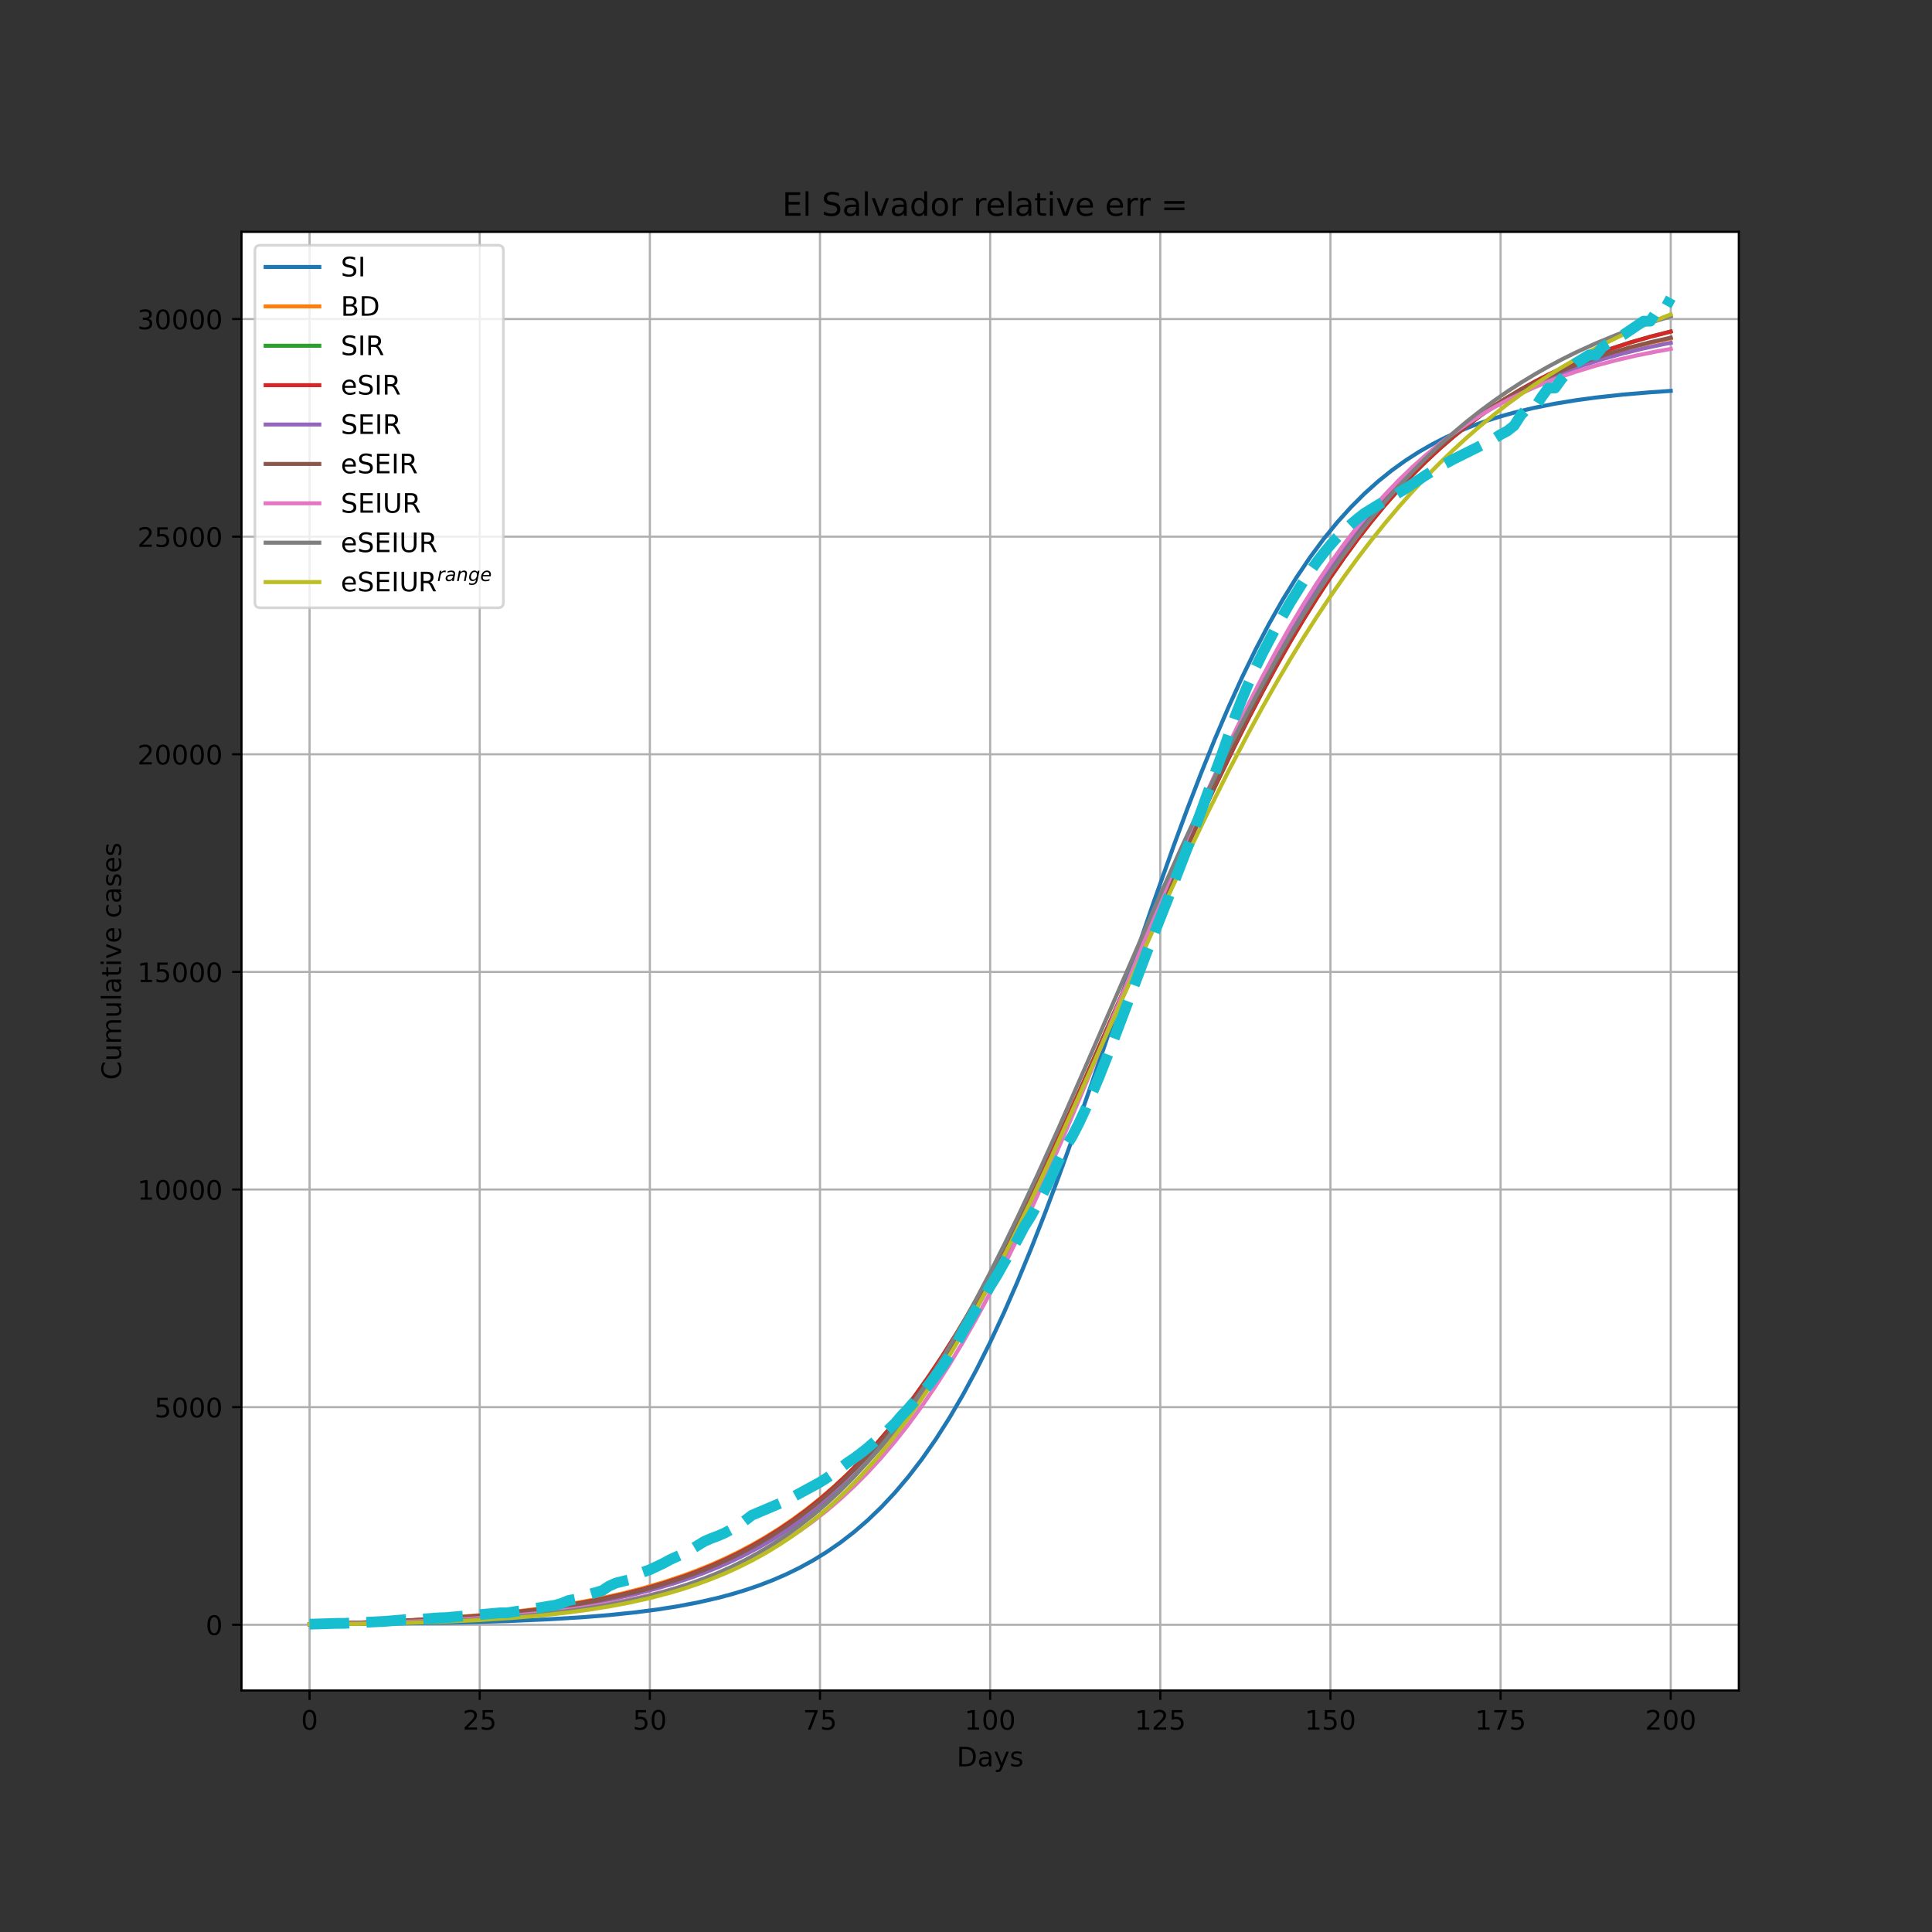 <?xml version="1.0" encoding="utf-8" standalone="no"?>
<!DOCTYPE svg PUBLIC "-//W3C//DTD SVG 1.1//EN"
  "http://www.w3.org/Graphics/SVG/1.1/DTD/svg11.dtd">
<!-- Created with matplotlib (https://matplotlib.org/) -->
<svg height="720pt" version="1.1" viewBox="0 0 720 720" width="720pt" xmlns="http://www.w3.org/2000/svg" xmlns:xlink="http://www.w3.org/1999/xlink">
 <rect x="0" y="0" width="720" height="720" fill="#333333" stroke="none"/>
 <defs>
  <style type="text/css">*{stroke-linecap:butt;stroke-linejoin:round;}</style>
 </defs>
 <g id="figure_1">
  <g id="patch_1">
   <path d="M 0 720 
L 720 720 
L 720 0 
L 0 0 
z
" style="fill:none;"/>
  </g>
  <g id="axes_1">
   <g id="patch_2">
    <path d="M 90 630 
L 648 630 
L 648 86.4 
L 90 86.4 
z
" style="fill:#ffffff;"/>
   </g>
   <g id="matplotlib.axis_1">
    <g id="xtick_1">
     <g id="line2d_1">
      <path clip-path="url(#p1442f0a1e9)" d="M 115.364 630 
L 115.364 86.4 
" style="fill:none;stroke:#b0b0b0;stroke-linecap:square;stroke-width:0.8;"/>
     </g>
     <g id="line2d_2">
      <defs>
       <path d="M 0 0 
L 0 3.5 
" id="mdd14da477b" style="stroke:#000000;stroke-width:0.8;"/>
      </defs>
      <g>
       <use style="stroke:#000000;stroke-width:0.8;" x="115.364" xlink:href="#mdd14da477b" y="630"/>
      </g>
     </g>
     <g id="text_1">
      <!-- 0 -->
      <g transform="translate(112.182 644.598)scale(0.1 -0.1)">
       <defs>
        <path d="M 31.781 66.406 
Q 24.172 66.406 20.328 58.906 
Q 16.5 51.422 16.5 36.375 
Q 16.5 21.391 20.328 13.891 
Q 24.172 6.391 31.781 6.391 
Q 39.453 6.391 43.281 13.891 
Q 47.125 21.391 47.125 36.375 
Q 47.125 51.422 43.281 58.906 
Q 39.453 66.406 31.781 66.406 
z
M 31.781 74.219 
Q 44.047 74.219 50.516 64.516 
Q 56.984 54.828 56.984 36.375 
Q 56.984 17.969 50.516 8.266 
Q 44.047 -1.422 31.781 -1.422 
Q 19.531 -1.422 13.062 8.266 
Q 6.594 17.969 6.594 36.375 
Q 6.594 54.828 13.062 64.516 
Q 19.531 74.219 31.781 74.219 
z
" id="DejaVuSans-48"/>
       </defs>
       <use xlink:href="#DejaVuSans-48"/>
      </g>
     </g>
    </g>
    <g id="xtick_2">
     <g id="line2d_3">
      <path clip-path="url(#p1442f0a1e9)" d="M 178.773 630 
L 178.773 86.4 
" style="fill:none;stroke:#b0b0b0;stroke-linecap:square;stroke-width:0.8;"/>
     </g>
     <g id="line2d_4">
      <g>
       <use style="stroke:#000000;stroke-width:0.8;" x="178.773" xlink:href="#mdd14da477b" y="630"/>
      </g>
     </g>
     <g id="text_2">
      <!-- 25 -->
      <g transform="translate(172.41 644.598)scale(0.1 -0.1)">
       <defs>
        <path d="M 19.188 8.297 
L 53.609 8.297 
L 53.609 0 
L 7.328 0 
L 7.328 8.297 
Q 12.938 14.109 22.625 23.891 
Q 32.328 33.688 34.812 36.531 
Q 39.547 41.844 41.422 45.531 
Q 43.312 49.219 43.312 52.781 
Q 43.312 58.594 39.234 62.25 
Q 35.156 65.922 28.609 65.922 
Q 23.969 65.922 18.812 64.312 
Q 13.672 62.703 7.812 59.422 
L 7.812 69.391 
Q 13.766 71.781 18.938 73 
Q 24.125 74.219 28.422 74.219 
Q 39.75 74.219 46.484 68.547 
Q 53.219 62.891 53.219 53.422 
Q 53.219 48.922 51.531 44.891 
Q 49.859 40.875 45.406 35.406 
Q 44.188 33.984 37.641 27.219 
Q 31.109 20.453 19.188 8.297 
z
" id="DejaVuSans-50"/>
        <path d="M 10.797 72.906 
L 49.516 72.906 
L 49.516 64.594 
L 19.828 64.594 
L 19.828 46.734 
Q 21.969 47.469 24.109 47.828 
Q 26.266 48.188 28.422 48.188 
Q 40.625 48.188 47.75 41.5 
Q 54.891 34.812 54.891 23.391 
Q 54.891 11.625 47.562 5.094 
Q 40.234 -1.422 26.906 -1.422 
Q 22.312 -1.422 17.547 -0.641 
Q 12.797 0.141 7.719 1.703 
L 7.719 11.625 
Q 12.109 9.234 16.797 8.062 
Q 21.484 6.891 26.703 6.891 
Q 35.156 6.891 40.078 11.328 
Q 45.016 15.766 45.016 23.391 
Q 45.016 31 40.078 35.438 
Q 35.156 39.891 26.703 39.891 
Q 22.75 39.891 18.812 39.016 
Q 14.891 38.141 10.797 36.281 
z
" id="DejaVuSans-53"/>
       </defs>
       <use xlink:href="#DejaVuSans-50"/>
       <use x="63.623" xlink:href="#DejaVuSans-53"/>
      </g>
     </g>
    </g>
    <g id="xtick_3">
     <g id="line2d_5">
      <path clip-path="url(#p1442f0a1e9)" d="M 242.182 630 
L 242.182 86.4 
" style="fill:none;stroke:#b0b0b0;stroke-linecap:square;stroke-width:0.8;"/>
     </g>
     <g id="line2d_6">
      <g>
       <use style="stroke:#000000;stroke-width:0.8;" x="242.182" xlink:href="#mdd14da477b" y="630"/>
      </g>
     </g>
     <g id="text_3">
      <!-- 50 -->
      <g transform="translate(235.819 644.598)scale(0.1 -0.1)">
       <use xlink:href="#DejaVuSans-53"/>
       <use x="63.623" xlink:href="#DejaVuSans-48"/>
      </g>
     </g>
    </g>
    <g id="xtick_4">
     <g id="line2d_7">
      <path clip-path="url(#p1442f0a1e9)" d="M 305.591 630 
L 305.591 86.4 
" style="fill:none;stroke:#b0b0b0;stroke-linecap:square;stroke-width:0.8;"/>
     </g>
     <g id="line2d_8">
      <g>
       <use style="stroke:#000000;stroke-width:0.8;" x="305.591" xlink:href="#mdd14da477b" y="630"/>
      </g>
     </g>
     <g id="text_4">
      <!-- 75 -->
      <g transform="translate(299.228 644.598)scale(0.1 -0.1)">
       <defs>
        <path d="M 8.203 72.906 
L 55.078 72.906 
L 55.078 68.703 
L 28.609 0 
L 18.312 0 
L 43.219 64.594 
L 8.203 64.594 
z
" id="DejaVuSans-55"/>
       </defs>
       <use xlink:href="#DejaVuSans-55"/>
       <use x="63.623" xlink:href="#DejaVuSans-53"/>
      </g>
     </g>
    </g>
    <g id="xtick_5">
     <g id="line2d_9">
      <path clip-path="url(#p1442f0a1e9)" d="M 369 630 
L 369 86.4 
" style="fill:none;stroke:#b0b0b0;stroke-linecap:square;stroke-width:0.8;"/>
     </g>
     <g id="line2d_10">
      <g>
       <use style="stroke:#000000;stroke-width:0.8;" x="369" xlink:href="#mdd14da477b" y="630"/>
      </g>
     </g>
     <g id="text_5">
      <!-- 100 -->
      <g transform="translate(359.456 644.598)scale(0.1 -0.1)">
       <defs>
        <path d="M 12.406 8.297 
L 28.516 8.297 
L 28.516 63.922 
L 10.984 60.406 
L 10.984 69.391 
L 28.422 72.906 
L 38.281 72.906 
L 38.281 8.297 
L 54.391 8.297 
L 54.391 0 
L 12.406 0 
z
" id="DejaVuSans-49"/>
       </defs>
       <use xlink:href="#DejaVuSans-49"/>
       <use x="63.623" xlink:href="#DejaVuSans-48"/>
       <use x="127.246" xlink:href="#DejaVuSans-48"/>
      </g>
     </g>
    </g>
    <g id="xtick_6">
     <g id="line2d_11">
      <path clip-path="url(#p1442f0a1e9)" d="M 432.409 630 
L 432.409 86.4 
" style="fill:none;stroke:#b0b0b0;stroke-linecap:square;stroke-width:0.8;"/>
     </g>
     <g id="line2d_12">
      <g>
       <use style="stroke:#000000;stroke-width:0.8;" x="432.409" xlink:href="#mdd14da477b" y="630"/>
      </g>
     </g>
     <g id="text_6">
      <!-- 125 -->
      <g transform="translate(422.865 644.598)scale(0.1 -0.1)">
       <use xlink:href="#DejaVuSans-49"/>
       <use x="63.623" xlink:href="#DejaVuSans-50"/>
       <use x="127.246" xlink:href="#DejaVuSans-53"/>
      </g>
     </g>
    </g>
    <g id="xtick_7">
     <g id="line2d_13">
      <path clip-path="url(#p1442f0a1e9)" d="M 495.818 630 
L 495.818 86.4 
" style="fill:none;stroke:#b0b0b0;stroke-linecap:square;stroke-width:0.8;"/>
     </g>
     <g id="line2d_14">
      <g>
       <use style="stroke:#000000;stroke-width:0.8;" x="495.818" xlink:href="#mdd14da477b" y="630"/>
      </g>
     </g>
     <g id="text_7">
      <!-- 150 -->
      <g transform="translate(486.274 644.598)scale(0.1 -0.1)">
       <use xlink:href="#DejaVuSans-49"/>
       <use x="63.623" xlink:href="#DejaVuSans-53"/>
       <use x="127.246" xlink:href="#DejaVuSans-48"/>
      </g>
     </g>
    </g>
    <g id="xtick_8">
     <g id="line2d_15">
      <path clip-path="url(#p1442f0a1e9)" d="M 559.227 630 
L 559.227 86.4 
" style="fill:none;stroke:#b0b0b0;stroke-linecap:square;stroke-width:0.8;"/>
     </g>
     <g id="line2d_16">
      <g>
       <use style="stroke:#000000;stroke-width:0.8;" x="559.227" xlink:href="#mdd14da477b" y="630"/>
      </g>
     </g>
     <g id="text_8">
      <!-- 175 -->
      <g transform="translate(549.684 644.598)scale(0.1 -0.1)">
       <use xlink:href="#DejaVuSans-49"/>
       <use x="63.623" xlink:href="#DejaVuSans-55"/>
       <use x="127.246" xlink:href="#DejaVuSans-53"/>
      </g>
     </g>
    </g>
    <g id="xtick_9">
     <g id="line2d_17">
      <path clip-path="url(#p1442f0a1e9)" d="M 622.636 630 
L 622.636 86.4 
" style="fill:none;stroke:#b0b0b0;stroke-linecap:square;stroke-width:0.8;"/>
     </g>
     <g id="line2d_18">
      <g>
       <use style="stroke:#000000;stroke-width:0.8;" x="622.636" xlink:href="#mdd14da477b" y="630"/>
      </g>
     </g>
     <g id="text_9">
      <!-- 200 -->
      <g transform="translate(613.093 644.598)scale(0.1 -0.1)">
       <use xlink:href="#DejaVuSans-50"/>
       <use x="63.623" xlink:href="#DejaVuSans-48"/>
       <use x="127.246" xlink:href="#DejaVuSans-48"/>
      </g>
     </g>
    </g>
    <g id="text_10">
     <!-- Days -->
     <g transform="translate(356.522 658.277)scale(0.1 -0.1)">
      <defs>
       <path d="M 19.672 64.797 
L 19.672 8.109 
L 31.594 8.109 
Q 46.688 8.109 53.688 14.938 
Q 60.688 21.781 60.688 36.531 
Q 60.688 51.172 53.688 57.984 
Q 46.688 64.797 31.594 64.797 
z
M 9.812 72.906 
L 30.078 72.906 
Q 51.266 72.906 61.172 64.094 
Q 71.094 55.281 71.094 36.531 
Q 71.094 17.672 61.125 8.828 
Q 51.172 0 30.078 0 
L 9.812 0 
z
" id="DejaVuSans-68"/>
       <path d="M 34.281 27.484 
Q 23.391 27.484 19.188 25 
Q 14.984 22.516 14.984 16.5 
Q 14.984 11.719 18.141 8.906 
Q 21.297 6.109 26.703 6.109 
Q 34.188 6.109 38.703 11.406 
Q 43.219 16.703 43.219 25.484 
L 43.219 27.484 
z
M 52.203 31.203 
L 52.203 0 
L 43.219 0 
L 43.219 8.297 
Q 40.141 3.328 35.547 0.953 
Q 30.953 -1.422 24.312 -1.422 
Q 15.922 -1.422 10.953 3.297 
Q 6 8.016 6 15.922 
Q 6 25.141 12.172 29.828 
Q 18.359 34.516 30.609 34.516 
L 43.219 34.516 
L 43.219 35.406 
Q 43.219 41.609 39.141 45 
Q 35.062 48.391 27.688 48.391 
Q 23 48.391 18.547 47.266 
Q 14.109 46.141 10.016 43.891 
L 10.016 52.203 
Q 14.938 54.109 19.578 55.047 
Q 24.219 56 28.609 56 
Q 40.484 56 46.344 49.844 
Q 52.203 43.703 52.203 31.203 
z
" id="DejaVuSans-97"/>
       <path d="M 32.172 -5.078 
Q 28.375 -14.844 24.75 -17.812 
Q 21.141 -20.797 15.094 -20.797 
L 7.906 -20.797 
L 7.906 -13.281 
L 13.188 -13.281 
Q 16.891 -13.281 18.938 -11.516 
Q 21 -9.766 23.484 -3.219 
L 25.094 0.875 
L 2.984 54.688 
L 12.5 54.688 
L 29.594 11.922 
L 46.688 54.688 
L 56.203 54.688 
z
" id="DejaVuSans-121"/>
       <path d="M 44.281 53.078 
L 44.281 44.578 
Q 40.484 46.531 36.375 47.5 
Q 32.281 48.484 27.875 48.484 
Q 21.188 48.484 17.844 46.438 
Q 14.5 44.391 14.5 40.281 
Q 14.5 37.156 16.891 35.375 
Q 19.281 33.594 26.516 31.984 
L 29.594 31.297 
Q 39.156 29.25 43.188 25.516 
Q 47.219 21.781 47.219 15.094 
Q 47.219 7.469 41.188 3.016 
Q 35.156 -1.422 24.609 -1.422 
Q 20.219 -1.422 15.453 -0.562 
Q 10.688 0.297 5.422 2 
L 5.422 11.281 
Q 10.406 8.688 15.234 7.391 
Q 20.062 6.109 24.812 6.109 
Q 31.156 6.109 34.562 8.281 
Q 37.984 10.453 37.984 14.406 
Q 37.984 18.062 35.516 20.016 
Q 33.062 21.969 24.703 23.781 
L 21.578 24.516 
Q 13.234 26.266 9.516 29.906 
Q 5.812 33.547 5.812 39.891 
Q 5.812 47.609 11.281 51.797 
Q 16.75 56 26.812 56 
Q 31.781 56 36.172 55.266 
Q 40.578 54.547 44.281 53.078 
z
" id="DejaVuSans-115"/>
      </defs>
      <use xlink:href="#DejaVuSans-68"/>
      <use x="77.002" xlink:href="#DejaVuSans-97"/>
      <use x="138.281" xlink:href="#DejaVuSans-121"/>
      <use x="197.461" xlink:href="#DejaVuSans-115"/>
     </g>
    </g>
   </g>
   <g id="matplotlib.axis_2">
    <g id="ytick_1">
     <g id="line2d_19">
      <path clip-path="url(#p1442f0a1e9)" d="M 90 605.502 
L 648 605.502 
" style="fill:none;stroke:#b0b0b0;stroke-linecap:square;stroke-width:0.8;"/>
     </g>
     <g id="line2d_20">
      <defs>
       <path d="M 0 0 
L -3.5 0 
" id="mbeda53fab8" style="stroke:#000000;stroke-width:0.8;"/>
      </defs>
      <g>
       <use style="stroke:#000000;stroke-width:0.8;" x="90" xlink:href="#mbeda53fab8" y="605.502"/>
      </g>
     </g>
     <g id="text_11">
      <!-- 0 -->
      <g transform="translate(76.638 609.301)scale(0.1 -0.1)">
       <use xlink:href="#DejaVuSans-48"/>
      </g>
     </g>
    </g>
    <g id="ytick_2">
     <g id="line2d_21">
      <path clip-path="url(#p1442f0a1e9)" d="M 90 524.401 
L 648 524.401 
" style="fill:none;stroke:#b0b0b0;stroke-linecap:square;stroke-width:0.8;"/>
     </g>
     <g id="line2d_22">
      <g>
       <use style="stroke:#000000;stroke-width:0.8;" x="90" xlink:href="#mbeda53fab8" y="524.401"/>
      </g>
     </g>
     <g id="text_12">
      <!-- 5000 -->
      <g transform="translate(57.55 528.2)scale(0.1 -0.1)">
       <use xlink:href="#DejaVuSans-53"/>
       <use x="63.623" xlink:href="#DejaVuSans-48"/>
       <use x="127.246" xlink:href="#DejaVuSans-48"/>
       <use x="190.869" xlink:href="#DejaVuSans-48"/>
      </g>
     </g>
    </g>
    <g id="ytick_3">
     <g id="line2d_23">
      <path clip-path="url(#p1442f0a1e9)" d="M 90 443.299 
L 648 443.299 
" style="fill:none;stroke:#b0b0b0;stroke-linecap:square;stroke-width:0.8;"/>
     </g>
     <g id="line2d_24">
      <g>
       <use style="stroke:#000000;stroke-width:0.8;" x="90" xlink:href="#mbeda53fab8" y="443.299"/>
      </g>
     </g>
     <g id="text_13">
      <!-- 10000 -->
      <g transform="translate(51.188 447.099)scale(0.1 -0.1)">
       <use xlink:href="#DejaVuSans-49"/>
       <use x="63.623" xlink:href="#DejaVuSans-48"/>
       <use x="127.246" xlink:href="#DejaVuSans-48"/>
       <use x="190.869" xlink:href="#DejaVuSans-48"/>
       <use x="254.492" xlink:href="#DejaVuSans-48"/>
      </g>
     </g>
    </g>
    <g id="ytick_4">
     <g id="line2d_25">
      <path clip-path="url(#p1442f0a1e9)" d="M 90 362.198 
L 648 362.198 
" style="fill:none;stroke:#b0b0b0;stroke-linecap:square;stroke-width:0.8;"/>
     </g>
     <g id="line2d_26">
      <g>
       <use style="stroke:#000000;stroke-width:0.8;" x="90" xlink:href="#mbeda53fab8" y="362.198"/>
      </g>
     </g>
     <g id="text_14">
      <!-- 15000 -->
      <g transform="translate(51.188 365.998)scale(0.1 -0.1)">
       <use xlink:href="#DejaVuSans-49"/>
       <use x="63.623" xlink:href="#DejaVuSans-53"/>
       <use x="127.246" xlink:href="#DejaVuSans-48"/>
       <use x="190.869" xlink:href="#DejaVuSans-48"/>
       <use x="254.492" xlink:href="#DejaVuSans-48"/>
      </g>
     </g>
    </g>
    <g id="ytick_5">
     <g id="line2d_27">
      <path clip-path="url(#p1442f0a1e9)" d="M 90 281.097 
L 648 281.097 
" style="fill:none;stroke:#b0b0b0;stroke-linecap:square;stroke-width:0.8;"/>
     </g>
     <g id="line2d_28">
      <g>
       <use style="stroke:#000000;stroke-width:0.8;" x="90" xlink:href="#mbeda53fab8" y="281.097"/>
      </g>
     </g>
     <g id="text_15">
      <!-- 20000 -->
      <g transform="translate(51.188 284.896)scale(0.1 -0.1)">
       <use xlink:href="#DejaVuSans-50"/>
       <use x="63.623" xlink:href="#DejaVuSans-48"/>
       <use x="127.246" xlink:href="#DejaVuSans-48"/>
       <use x="190.869" xlink:href="#DejaVuSans-48"/>
       <use x="254.492" xlink:href="#DejaVuSans-48"/>
      </g>
     </g>
    </g>
    <g id="ytick_6">
     <g id="line2d_29">
      <path clip-path="url(#p1442f0a1e9)" d="M 90 199.996 
L 648 199.996 
" style="fill:none;stroke:#b0b0b0;stroke-linecap:square;stroke-width:0.8;"/>
     </g>
     <g id="line2d_30">
      <g>
       <use style="stroke:#000000;stroke-width:0.8;" x="90" xlink:href="#mbeda53fab8" y="199.996"/>
      </g>
     </g>
     <g id="text_16">
      <!-- 25000 -->
      <g transform="translate(51.188 203.795)scale(0.1 -0.1)">
       <use xlink:href="#DejaVuSans-50"/>
       <use x="63.623" xlink:href="#DejaVuSans-53"/>
       <use x="127.246" xlink:href="#DejaVuSans-48"/>
       <use x="190.869" xlink:href="#DejaVuSans-48"/>
       <use x="254.492" xlink:href="#DejaVuSans-48"/>
      </g>
     </g>
    </g>
    <g id="ytick_7">
     <g id="line2d_31">
      <path clip-path="url(#p1442f0a1e9)" d="M 90 118.895 
L 648 118.895 
" style="fill:none;stroke:#b0b0b0;stroke-linecap:square;stroke-width:0.8;"/>
     </g>
     <g id="line2d_32">
      <g>
       <use style="stroke:#000000;stroke-width:0.8;" x="90" xlink:href="#mbeda53fab8" y="118.895"/>
      </g>
     </g>
     <g id="text_17">
      <!-- 30000 -->
      <g transform="translate(51.188 122.694)scale(0.1 -0.1)">
       <defs>
        <path d="M 40.578 39.312 
Q 47.656 37.797 51.625 33 
Q 55.609 28.219 55.609 21.188 
Q 55.609 10.406 48.188 4.484 
Q 40.766 -1.422 27.094 -1.422 
Q 22.516 -1.422 17.656 -0.516 
Q 12.797 0.391 7.625 2.203 
L 7.625 11.719 
Q 11.719 9.328 16.594 8.109 
Q 21.484 6.891 26.812 6.891 
Q 36.078 6.891 40.938 10.547 
Q 45.797 14.203 45.797 21.188 
Q 45.797 27.641 41.281 31.266 
Q 36.766 34.906 28.719 34.906 
L 20.219 34.906 
L 20.219 43.016 
L 29.109 43.016 
Q 36.375 43.016 40.234 45.922 
Q 44.094 48.828 44.094 54.297 
Q 44.094 59.906 40.109 62.906 
Q 36.141 65.922 28.719 65.922 
Q 24.656 65.922 20.016 65.031 
Q 15.375 64.156 9.812 62.312 
L 9.812 71.094 
Q 15.438 72.656 20.344 73.438 
Q 25.25 74.219 29.594 74.219 
Q 40.828 74.219 47.359 69.109 
Q 53.906 64.016 53.906 55.328 
Q 53.906 49.266 50.438 45.094 
Q 46.969 40.922 40.578 39.312 
z
" id="DejaVuSans-51"/>
       </defs>
       <use xlink:href="#DejaVuSans-51"/>
       <use x="63.623" xlink:href="#DejaVuSans-48"/>
       <use x="127.246" xlink:href="#DejaVuSans-48"/>
       <use x="190.869" xlink:href="#DejaVuSans-48"/>
       <use x="254.492" xlink:href="#DejaVuSans-48"/>
      </g>
     </g>
    </g>
    <g id="text_18">
     <!-- Cumulative cases -->
     <g transform="translate(45.108 402.426)rotate(-90)scale(0.1 -0.1)">
      <defs>
       <path d="M 64.406 67.281 
L 64.406 56.891 
Q 59.422 61.531 53.781 63.812 
Q 48.141 66.109 41.797 66.109 
Q 29.297 66.109 22.656 58.469 
Q 16.016 50.828 16.016 36.375 
Q 16.016 21.969 22.656 14.328 
Q 29.297 6.688 41.797 6.688 
Q 48.141 6.688 53.781 8.984 
Q 59.422 11.281 64.406 15.922 
L 64.406 5.609 
Q 59.234 2.094 53.438 0.328 
Q 47.656 -1.422 41.219 -1.422 
Q 24.656 -1.422 15.125 8.703 
Q 5.609 18.844 5.609 36.375 
Q 5.609 53.953 15.125 64.078 
Q 24.656 74.219 41.219 74.219 
Q 47.75 74.219 53.531 72.484 
Q 59.328 70.75 64.406 67.281 
z
" id="DejaVuSans-67"/>
       <path d="M 8.5 21.578 
L 8.5 54.688 
L 17.484 54.688 
L 17.484 21.922 
Q 17.484 14.156 20.5 10.266 
Q 23.531 6.391 29.594 6.391 
Q 36.859 6.391 41.078 11.031 
Q 45.312 15.672 45.312 23.688 
L 45.312 54.688 
L 54.297 54.688 
L 54.297 0 
L 45.312 0 
L 45.312 8.406 
Q 42.047 3.422 37.719 1 
Q 33.406 -1.422 27.688 -1.422 
Q 18.266 -1.422 13.375 4.438 
Q 8.5 10.297 8.5 21.578 
z
M 31.109 56 
z
" id="DejaVuSans-117"/>
       <path d="M 52 44.188 
Q 55.375 50.25 60.062 53.125 
Q 64.75 56 71.094 56 
Q 79.641 56 84.281 50.016 
Q 88.922 44.047 88.922 33.016 
L 88.922 0 
L 79.891 0 
L 79.891 32.719 
Q 79.891 40.578 77.094 44.375 
Q 74.312 48.188 68.609 48.188 
Q 61.625 48.188 57.562 43.547 
Q 53.516 38.922 53.516 30.906 
L 53.516 0 
L 44.484 0 
L 44.484 32.719 
Q 44.484 40.625 41.703 44.406 
Q 38.922 48.188 33.109 48.188 
Q 26.219 48.188 22.156 43.531 
Q 18.109 38.875 18.109 30.906 
L 18.109 0 
L 9.078 0 
L 9.078 54.688 
L 18.109 54.688 
L 18.109 46.188 
Q 21.188 51.219 25.484 53.609 
Q 29.781 56 35.688 56 
Q 41.656 56 45.828 52.969 
Q 50 49.953 52 44.188 
z
" id="DejaVuSans-109"/>
       <path d="M 9.422 75.984 
L 18.406 75.984 
L 18.406 0 
L 9.422 0 
z
" id="DejaVuSans-108"/>
       <path d="M 18.312 70.219 
L 18.312 54.688 
L 36.812 54.688 
L 36.812 47.703 
L 18.312 47.703 
L 18.312 18.016 
Q 18.312 11.328 20.141 9.422 
Q 21.969 7.516 27.594 7.516 
L 36.812 7.516 
L 36.812 0 
L 27.594 0 
Q 17.188 0 13.234 3.875 
Q 9.281 7.766 9.281 18.016 
L 9.281 47.703 
L 2.688 47.703 
L 2.688 54.688 
L 9.281 54.688 
L 9.281 70.219 
z
" id="DejaVuSans-116"/>
       <path d="M 9.422 54.688 
L 18.406 54.688 
L 18.406 0 
L 9.422 0 
z
M 9.422 75.984 
L 18.406 75.984 
L 18.406 64.594 
L 9.422 64.594 
z
" id="DejaVuSans-105"/>
       <path d="M 2.984 54.688 
L 12.5 54.688 
L 29.594 8.797 
L 46.688 54.688 
L 56.203 54.688 
L 35.688 0 
L 23.484 0 
z
" id="DejaVuSans-118"/>
       <path d="M 56.203 29.594 
L 56.203 25.203 
L 14.891 25.203 
Q 15.484 15.922 20.484 11.062 
Q 25.484 6.203 34.422 6.203 
Q 39.594 6.203 44.453 7.469 
Q 49.312 8.734 54.109 11.281 
L 54.109 2.781 
Q 49.266 0.734 44.188 -0.344 
Q 39.109 -1.422 33.891 -1.422 
Q 20.797 -1.422 13.156 6.188 
Q 5.516 13.812 5.516 26.812 
Q 5.516 40.234 12.766 48.109 
Q 20.016 56 32.328 56 
Q 43.359 56 49.781 48.891 
Q 56.203 41.797 56.203 29.594 
z
M 47.219 32.234 
Q 47.125 39.594 43.094 43.984 
Q 39.062 48.391 32.422 48.391 
Q 24.906 48.391 20.391 44.141 
Q 15.875 39.891 15.188 32.172 
z
" id="DejaVuSans-101"/>
       <path id="DejaVuSans-32"/>
       <path d="M 48.781 52.594 
L 48.781 44.188 
Q 44.969 46.297 41.141 47.344 
Q 37.312 48.391 33.406 48.391 
Q 24.656 48.391 19.812 42.844 
Q 14.984 37.312 14.984 27.297 
Q 14.984 17.281 19.812 11.734 
Q 24.656 6.203 33.406 6.203 
Q 37.312 6.203 41.141 7.25 
Q 44.969 8.297 48.781 10.406 
L 48.781 2.094 
Q 45.016 0.344 40.984 -0.531 
Q 36.969 -1.422 32.422 -1.422 
Q 20.062 -1.422 12.781 6.344 
Q 5.516 14.109 5.516 27.297 
Q 5.516 40.672 12.859 48.328 
Q 20.219 56 33.016 56 
Q 37.156 56 41.109 55.141 
Q 45.062 54.297 48.781 52.594 
z
" id="DejaVuSans-99"/>
      </defs>
      <use xlink:href="#DejaVuSans-67"/>
      <use x="69.824" xlink:href="#DejaVuSans-117"/>
      <use x="133.203" xlink:href="#DejaVuSans-109"/>
      <use x="230.615" xlink:href="#DejaVuSans-117"/>
      <use x="293.994" xlink:href="#DejaVuSans-108"/>
      <use x="321.777" xlink:href="#DejaVuSans-97"/>
      <use x="383.057" xlink:href="#DejaVuSans-116"/>
      <use x="422.266" xlink:href="#DejaVuSans-105"/>
      <use x="450.049" xlink:href="#DejaVuSans-118"/>
      <use x="509.229" xlink:href="#DejaVuSans-101"/>
      <use x="570.752" xlink:href="#DejaVuSans-32"/>
      <use x="602.539" xlink:href="#DejaVuSans-99"/>
      <use x="657.52" xlink:href="#DejaVuSans-97"/>
      <use x="718.799" xlink:href="#DejaVuSans-115"/>
      <use x="770.898" xlink:href="#DejaVuSans-101"/>
      <use x="832.422" xlink:href="#DejaVuSans-115"/>
     </g>
    </g>
   </g>
   <g id="line2d_33">
    <path clip-path="url(#p1442f0a1e9)" d="M 115.364 605.291 
L 148.336 605.013 
L 171.164 604.628 
L 188.918 604.128 
L 204.136 603.479 
L 216.818 602.711 
L 226.964 601.893 
L 237.109 600.838 
L 244.718 599.851 
L 252.327 598.659 
L 259.936 597.219 
L 267.545 595.483 
L 272.618 594.132 
L 277.691 592.605 
L 282.764 590.88 
L 287.836 588.932 
L 292.909 586.736 
L 297.982 584.262 
L 303.055 581.48 
L 308.127 578.356 
L 313.2 574.854 
L 318.273 570.936 
L 323.345 566.563 
L 328.418 561.693 
L 333.491 556.284 
L 338.564 550.296 
L 343.636 543.689 
L 348.709 536.425 
L 353.782 528.471 
L 358.855 519.802 
L 363.927 510.397 
L 369 500.249 
L 374.073 489.361 
L 379.145 477.749 
L 384.218 465.446 
L 389.291 452.5 
L 394.364 438.977 
L 399.436 424.955 
L 407.045 403.202 
L 419.727 365.968 
L 429.873 336.401 
L 437.482 314.982 
L 442.555 301.262 
L 447.627 288.091 
L 452.7 275.541 
L 457.773 263.666 
L 462.845 252.504 
L 467.918 242.077 
L 472.991 232.394 
L 478.064 223.451 
L 483.136 215.232 
L 488.209 207.713 
L 493.282 200.864 
L 498.355 194.648 
L 503.427 189.028 
L 508.5 183.961 
L 513.573 179.406 
L 518.645 175.323 
L 523.718 171.669 
L 528.791 168.408 
L 533.864 165.502 
L 538.936 162.917 
L 544.009 160.62 
L 549.082 158.582 
L 554.155 156.776 
L 559.227 155.178 
L 564.3 153.763 
L 571.909 151.945 
L 579.518 150.436 
L 587.127 149.185 
L 594.736 148.151 
L 604.882 147.044 
L 615.027 146.186 
L 622.636 145.672 
L 622.636 145.672 
" style="fill:none;stroke:#1f77b4;stroke-linecap:square;stroke-width:1.5;"/>
   </g>
   <g id="line2d_34">
    <path clip-path="url(#p1442f0a1e9)" d="M 115.364 605.291 
L 135.655 604.614 
L 150.873 603.907 
L 166.091 602.967 
L 178.773 601.952 
L 188.918 600.949 
L 199.064 599.739 
L 209.209 598.28 
L 216.818 596.994 
L 224.427 595.517 
L 232.036 593.822 
L 239.645 591.879 
L 247.255 589.654 
L 254.864 587.109 
L 259.936 585.215 
L 265.009 583.148 
L 270.082 580.893 
L 275.155 578.435 
L 280.227 575.759 
L 285.3 572.849 
L 290.373 569.687 
L 295.445 566.256 
L 300.518 562.539 
L 305.591 558.517 
L 310.664 554.172 
L 315.736 549.486 
L 320.809 544.441 
L 325.882 539.022 
L 330.955 533.211 
L 336.027 526.996 
L 341.1 520.365 
L 346.173 513.307 
L 351.245 505.815 
L 356.318 497.888 
L 361.391 489.525 
L 366.464 480.73 
L 371.536 471.515 
L 376.609 461.892 
L 381.682 451.882 
L 386.755 441.511 
L 394.364 425.342 
L 401.973 408.553 
L 412.118 385.457 
L 445.091 309.539 
L 452.7 292.879 
L 460.309 276.871 
L 465.382 266.621 
L 470.455 256.742 
L 475.527 247.257 
L 480.6 238.184 
L 485.673 229.537 
L 490.745 221.323 
L 495.818 213.546 
L 500.891 206.204 
L 505.964 199.293 
L 511.036 192.805 
L 516.109 186.731 
L 521.182 181.056 
L 526.255 175.767 
L 531.327 170.848 
L 536.4 166.281 
L 541.473 162.049 
L 546.545 158.133 
L 551.618 154.517 
L 556.691 151.18 
L 561.764 148.107 
L 566.836 145.279 
L 571.909 142.68 
L 576.982 140.293 
L 582.055 138.104 
L 587.127 136.098 
L 592.2 134.26 
L 599.809 131.793 
L 607.418 129.635 
L 615.027 127.752 
L 622.636 126.109 
L 622.636 126.109 
" style="fill:none;stroke:#ff7f0e;stroke-linecap:square;stroke-width:1.5;"/>
   </g>
   <g id="line2d_35">
    <path clip-path="url(#p1442f0a1e9)" d="M 115.364 605.291 
L 135.655 604.66 
L 150.873 603.994 
L 166.091 603.102 
L 178.773 602.131 
L 188.918 601.166 
L 199.064 599.996 
L 209.209 598.577 
L 216.818 597.321 
L 224.427 595.872 
L 232.036 594.204 
L 239.645 592.285 
L 247.255 590.079 
L 254.864 587.548 
L 259.936 585.659 
L 265.009 583.592 
L 270.082 581.333 
L 275.155 578.867 
L 280.227 576.177 
L 285.3 573.246 
L 290.373 570.056 
L 295.445 566.591 
L 300.518 562.83 
L 305.591 558.757 
L 310.664 554.352 
L 315.736 549.597 
L 320.809 544.476 
L 325.882 538.971 
L 330.955 533.068 
L 336.027 526.753 
L 341.1 520.017 
L 346.173 512.85 
L 351.245 505.249 
L 356.318 497.211 
L 361.391 488.742 
L 366.464 479.848 
L 371.536 470.542 
L 376.609 460.842 
L 381.682 450.77 
L 389.291 435.031 
L 396.9 418.638 
L 404.509 401.729 
L 414.655 378.653 
L 437.482 326.495 
L 445.091 309.637 
L 452.7 293.296 
L 460.309 277.597 
L 465.382 267.538 
L 470.455 257.835 
L 475.527 248.505 
L 480.6 239.565 
L 485.673 231.024 
L 490.745 222.888 
L 495.818 215.16 
L 500.891 207.837 
L 505.964 200.917 
L 511.036 194.391 
L 516.109 188.252 
L 521.182 182.486 
L 526.255 177.082 
L 531.327 172.027 
L 536.4 167.304 
L 541.473 162.9 
L 546.545 158.797 
L 551.618 154.982 
L 556.691 151.437 
L 561.764 148.147 
L 566.836 145.098 
L 571.909 142.274 
L 576.982 139.66 
L 582.055 137.244 
L 587.127 135.011 
L 592.2 132.95 
L 599.809 130.154 
L 607.418 127.679 
L 615.027 125.49 
L 622.636 123.557 
L 622.636 123.557 
" style="fill:none;stroke:#2ca02c;stroke-linecap:square;stroke-width:1.5;"/>
   </g>
   <g id="line2d_36">
    <path clip-path="url(#p1442f0a1e9)" d="M 115.364 605.291 
L 135.655 604.66 
L 150.873 603.994 
L 166.091 603.102 
L 178.773 602.131 
L 188.918 601.166 
L 199.064 599.996 
L 209.209 598.577 
L 216.818 597.321 
L 224.427 595.872 
L 232.036 594.204 
L 239.645 592.285 
L 247.255 590.079 
L 254.864 587.548 
L 259.936 585.659 
L 265.009 583.592 
L 270.082 581.333 
L 275.155 578.867 
L 280.227 576.177 
L 285.3 573.246 
L 290.373 570.056 
L 295.445 566.591 
L 300.518 562.83 
L 305.591 558.757 
L 310.664 554.352 
L 315.736 549.597 
L 320.809 544.476 
L 325.882 538.971 
L 330.955 533.068 
L 336.027 526.753 
L 341.1 520.017 
L 346.173 512.85 
L 351.245 505.249 
L 356.318 497.211 
L 361.391 488.742 
L 366.464 479.848 
L 371.536 470.542 
L 376.609 460.842 
L 381.682 450.77 
L 389.291 435.031 
L 396.9 418.638 
L 404.509 401.729 
L 414.655 378.653 
L 437.482 326.495 
L 445.091 309.637 
L 452.7 293.296 
L 460.309 277.597 
L 465.382 267.538 
L 470.455 257.835 
L 475.527 248.505 
L 480.6 239.565 
L 485.673 231.024 
L 490.745 222.888 
L 495.818 215.16 
L 500.891 207.837 
L 505.964 200.917 
L 511.036 194.391 
L 516.109 188.252 
L 521.182 182.486 
L 526.255 177.082 
L 531.327 172.027 
L 536.4 167.304 
L 541.473 162.9 
L 546.545 158.797 
L 551.618 154.982 
L 556.691 151.437 
L 561.764 148.147 
L 566.836 145.098 
L 571.909 142.274 
L 576.982 139.66 
L 582.055 137.244 
L 587.127 135.011 
L 592.2 132.95 
L 599.809 130.154 
L 607.418 127.679 
L 615.027 125.49 
L 622.636 123.557 
L 622.636 123.557 
" style="fill:none;stroke:#d62728;stroke-linecap:square;stroke-width:1.5;"/>
   </g>
   <g id="line2d_37">
    <path clip-path="url(#p1442f0a1e9)" d="M 115.364 605.291 
L 125.509 605.089 
L 143.264 604.497 
L 158.482 603.796 
L 171.164 603.029 
L 183.845 602.048 
L 193.991 601.069 
L 204.136 599.878 
L 214.282 598.431 
L 221.891 597.146 
L 229.5 595.661 
L 237.109 593.947 
L 244.718 591.971 
L 252.327 589.695 
L 257.4 587.99 
L 262.473 586.121 
L 267.545 584.071 
L 272.618 581.827 
L 277.691 579.372 
L 282.764 576.689 
L 287.836 573.76 
L 292.909 570.566 
L 297.982 567.088 
L 303.055 563.307 
L 308.127 559.202 
L 313.2 554.754 
L 318.273 549.942 
L 323.345 544.748 
L 328.418 539.152 
L 333.491 533.139 
L 338.564 526.694 
L 343.636 519.803 
L 348.709 512.458 
L 353.782 504.651 
L 358.855 496.381 
L 363.927 487.651 
L 369 478.468 
L 374.073 468.845 
L 379.145 458.802 
L 384.218 448.362 
L 391.827 432.03 
L 399.436 415.006 
L 407.045 397.446 
L 419.727 367.473 
L 434.945 331.45 
L 442.555 313.868 
L 450.164 296.811 
L 457.773 280.431 
L 462.845 269.951 
L 467.918 259.859 
L 472.991 250.178 
L 478.064 240.929 
L 483.136 232.124 
L 488.209 223.771 
L 493.282 215.872 
L 498.355 208.426 
L 503.427 201.427 
L 508.5 194.867 
L 513.573 188.733 
L 518.645 183.012 
L 523.718 177.688 
L 528.791 172.743 
L 533.864 168.159 
L 538.936 163.918 
L 544.009 160 
L 549.082 156.386 
L 554.155 153.058 
L 559.227 149.995 
L 564.3 147.182 
L 569.373 144.599 
L 574.445 142.231 
L 579.518 140.062 
L 584.591 138.076 
L 589.664 136.26 
L 597.273 133.825 
L 604.882 131.7 
L 612.491 129.848 
L 620.1 128.236 
L 622.636 127.747 
L 622.636 127.747 
" style="fill:none;stroke:#9467bd;stroke-linecap:square;stroke-width:1.5;"/>
   </g>
   <g id="line2d_38">
    <path clip-path="url(#p1442f0a1e9)" d="M 115.364 605.291 
L 125.509 605.085 
L 143.264 604.47 
L 158.482 603.73 
L 171.164 602.914 
L 183.845 601.866 
L 193.991 600.819 
L 204.136 599.547 
L 214.282 598.003 
L 221.891 596.635 
L 229.5 595.058 
L 237.109 593.243 
L 244.718 591.156 
L 252.327 588.76 
L 257.4 586.971 
L 262.473 585.013 
L 267.545 582.873 
L 272.618 580.536 
L 277.691 577.986 
L 282.764 575.206 
L 287.836 572.181 
L 292.909 568.891 
L 297.982 565.319 
L 303.055 561.446 
L 308.127 557.254 
L 313.2 552.725 
L 318.273 547.84 
L 323.345 542.582 
L 328.418 536.934 
L 333.491 530.882 
L 338.564 524.413 
L 343.636 517.515 
L 348.709 510.181 
L 353.782 502.407 
L 358.855 494.191 
L 363.927 485.537 
L 369 476.454 
L 374.073 466.954 
L 379.145 457.056 
L 384.218 446.784 
L 391.827 430.741 
L 399.436 414.043 
L 407.045 396.836 
L 419.727 367.476 
L 437.482 326.34 
L 445.091 309.197 
L 452.7 292.582 
L 460.309 276.631 
L 465.382 266.424 
L 470.455 256.59 
L 475.527 247.152 
L 480.6 238.126 
L 485.673 229.524 
L 490.745 221.352 
L 495.818 213.613 
L 500.891 206.306 
L 505.964 199.425 
L 511.036 192.962 
L 516.109 186.906 
L 521.182 181.245 
L 526.255 175.965 
L 531.327 171.048 
L 536.4 166.479 
L 541.473 162.24 
L 546.545 158.313 
L 551.618 154.681 
L 556.691 151.326 
L 561.764 148.23 
L 566.836 145.377 
L 571.909 142.751 
L 576.982 140.335 
L 582.055 138.115 
L 587.127 136.077 
L 592.2 134.206 
L 599.809 131.687 
L 607.418 129.478 
L 615.027 127.542 
L 622.636 125.847 
L 622.636 125.847 
" style="fill:none;stroke:#8c564b;stroke-linecap:square;stroke-width:1.5;"/>
   </g>
   <g id="line2d_39">
    <path clip-path="url(#p1442f0a1e9)" d="M 115.364 605.291 
L 125.509 605.158 
L 143.264 604.691 
L 161.018 604.007 
L 176.236 603.185 
L 188.918 602.273 
L 199.064 601.352 
L 209.209 600.219 
L 219.355 598.828 
L 226.964 597.582 
L 234.573 596.129 
L 242.182 594.439 
L 249.791 592.475 
L 257.4 590.195 
L 262.473 588.477 
L 267.545 586.583 
L 272.618 584.497 
L 277.691 582.201 
L 282.764 579.677 
L 287.836 576.905 
L 292.909 573.865 
L 297.982 570.536 
L 303.055 566.895 
L 308.127 562.921 
L 313.2 558.589 
L 318.273 553.878 
L 323.345 548.765 
L 328.418 543.228 
L 333.491 537.247 
L 338.564 530.803 
L 343.636 523.882 
L 348.709 516.471 
L 353.782 508.561 
L 358.855 500.148 
L 363.927 491.234 
L 369 481.826 
L 374.073 471.939 
L 379.145 461.592 
L 384.218 450.815 
L 389.291 439.641 
L 396.9 422.232 
L 404.509 404.196 
L 414.655 379.513 
L 434.945 329.91 
L 442.555 311.892 
L 450.164 294.498 
L 455.236 283.328 
L 460.309 272.547 
L 465.382 262.186 
L 470.455 252.271 
L 475.527 242.822 
L 480.6 233.85 
L 485.673 225.363 
L 490.745 217.362 
L 495.818 209.842 
L 500.891 202.795 
L 505.964 196.211 
L 511.036 190.074 
L 516.109 184.368 
L 521.182 179.074 
L 526.255 174.173 
L 531.327 169.644 
L 536.4 165.465 
L 541.473 161.617 
L 546.545 158.077 
L 551.618 154.826 
L 556.691 151.843 
L 561.764 149.111 
L 566.836 146.609 
L 571.909 144.321 
L 576.982 142.23 
L 582.055 140.321 
L 587.127 138.579 
L 594.736 136.25 
L 602.345 134.225 
L 609.955 132.465 
L 617.564 130.938 
L 622.636 130.035 
L 622.636 130.035 
" style="fill:none;stroke:#e377c2;stroke-linecap:square;stroke-width:1.5;"/>
   </g>
   <g id="line2d_40">
    <path clip-path="url(#p1442f0a1e9)" d="M 115.364 605.291 
L 130.582 605.156 
L 148.336 604.774 
L 163.555 604.243 
L 176.236 603.61 
L 188.918 602.748 
L 199.064 601.846 
L 209.209 600.71 
L 216.818 599.671 
L 224.427 598.443 
L 232.036 596.996 
L 239.645 595.294 
L 247.255 593.297 
L 252.327 591.78 
L 257.4 590.098 
L 262.473 588.234 
L 267.545 586.173 
L 272.618 583.896 
L 277.691 581.385 
L 282.764 578.619 
L 287.836 575.579 
L 292.909 572.243 
L 297.982 568.589 
L 303.055 564.596 
L 308.127 560.242 
L 313.2 555.506 
L 318.273 550.368 
L 323.345 544.809 
L 328.418 538.814 
L 333.491 532.368 
L 338.564 525.46 
L 343.636 518.084 
L 348.709 510.238 
L 353.782 501.924 
L 358.855 493.15 
L 363.927 483.93 
L 369 474.283 
L 374.073 464.236 
L 379.145 453.819 
L 386.755 437.583 
L 394.364 420.742 
L 404.509 397.628 
L 432.409 333.396 
L 440.018 316.486 
L 447.627 300.104 
L 455.236 284.357 
L 460.309 274.255 
L 465.382 264.492 
L 470.455 255.085 
L 475.527 246.043 
L 480.6 237.375 
L 485.673 229.083 
L 490.745 221.169 
L 495.818 213.63 
L 500.891 206.463 
L 505.964 199.661 
L 511.036 193.215 
L 516.109 187.116 
L 521.182 181.354 
L 526.255 175.917 
L 531.327 170.793 
L 536.4 165.969 
L 541.473 161.433 
L 546.545 157.17 
L 551.618 153.169 
L 556.691 149.416 
L 561.764 145.898 
L 566.836 142.603 
L 571.909 139.519 
L 576.982 136.634 
L 582.055 133.937 
L 587.127 131.417 
L 594.736 127.944 
L 602.345 124.813 
L 609.955 121.991 
L 617.564 119.45 
L 622.636 117.899 
L 622.636 117.899 
" style="fill:none;stroke:#7f7f7f;stroke-linecap:square;stroke-width:1.5;"/>
   </g>
   <g id="line2d_41">
    <path clip-path="url(#p1442f0a1e9)" d="M 115.364 605.291 
L 133.118 605.174 
L 150.873 604.839 
L 166.091 604.346 
L 178.773 603.745 
L 191.455 602.913 
L 201.6 602.037 
L 211.745 600.925 
L 219.355 599.903 
L 226.964 598.69 
L 234.573 597.254 
L 242.182 595.56 
L 249.791 593.565 
L 254.864 592.046 
L 259.936 590.358 
L 265.009 588.485 
L 270.082 586.409 
L 275.155 584.113 
L 280.227 581.575 
L 285.3 578.778 
L 290.373 575.698 
L 295.445 572.315 
L 300.518 568.607 
L 305.591 564.551 
L 310.664 560.127 
L 315.736 555.314 
L 320.809 550.092 
L 325.882 544.443 
L 330.955 538.353 
L 336.027 531.811 
L 341.1 524.806 
L 346.173 517.337 
L 351.245 509.403 
L 356.318 501.012 
L 361.391 492.175 
L 366.464 482.91 
L 371.536 473.241 
L 376.609 463.199 
L 384.218 447.511 
L 391.827 431.2 
L 401.973 408.752 
L 434.945 334.85 
L 442.555 318.503 
L 450.164 302.683 
L 457.773 287.475 
L 465.382 272.943 
L 470.455 263.654 
L 475.527 254.695 
L 480.6 246.071 
L 485.673 237.785 
L 490.745 229.837 
L 495.818 222.226 
L 500.891 214.947 
L 505.964 207.995 
L 511.036 201.363 
L 516.109 195.043 
L 521.182 189.027 
L 526.255 183.306 
L 531.327 177.869 
L 536.4 172.706 
L 541.473 167.807 
L 546.545 163.161 
L 551.618 158.759 
L 556.691 154.589 
L 561.764 150.641 
L 566.836 146.905 
L 571.909 143.371 
L 576.982 140.029 
L 582.055 136.871 
L 589.664 132.457 
L 597.273 128.406 
L 604.882 124.689 
L 612.491 121.282 
L 620.1 118.159 
L 622.636 117.177 
L 622.636 117.177 
" style="fill:none;stroke:#bcbd22;stroke-linecap:square;stroke-width:1.5;"/>
   </g>
   <g id="line2d_42">
    <path clip-path="url(#p1442f0a1e9)" d="M 115.364 605.291 
L 125.509 604.983 
L 128.045 604.983 
L 138.191 604.496 
L 143.264 604.237 
L 150.873 603.604 
L 155.945 603.474 
L 163.555 602.923 
L 166.091 602.842 
L 186.382 601.057 
L 188.918 601.057 
L 196.527 599.906 
L 199.064 599.387 
L 201.6 599.095 
L 204.136 598.624 
L 206.673 598.268 
L 209.209 597.554 
L 211.745 596.5 
L 214.282 595.98 
L 216.818 595.234 
L 219.355 594.229 
L 224.427 592.785 
L 226.964 591.082 
L 229.5 589.963 
L 234.573 588.681 
L 237.109 587.465 
L 239.645 585.875 
L 242.182 584.983 
L 247.255 582.583 
L 249.791 581.204 
L 254.864 578.901 
L 257.4 577.522 
L 262.473 574.44 
L 265.009 573.337 
L 267.545 572.38 
L 270.082 571.293 
L 275.155 568.552 
L 280.227 564.675 
L 292.909 559.29 
L 305.591 552.397 
L 308.127 550.791 
L 310.664 549.039 
L 315.736 545.163 
L 318.273 543.443 
L 320.809 541.578 
L 323.345 539.55 
L 330.955 532.916 
L 333.491 530.467 
L 336.027 527.515 
L 338.564 524.839 
L 343.636 518.951 
L 346.173 516.015 
L 351.245 509.251 
L 353.782 505.374 
L 356.318 501.076 
L 358.855 496.242 
L 363.927 487.629 
L 366.464 483.736 
L 369 479.357 
L 371.536 475.302 
L 374.073 470.76 
L 376.609 466.559 
L 379.145 462.05 
L 381.682 457.216 
L 384.218 453.178 
L 386.755 448.587 
L 389.291 443.656 
L 391.827 438.385 
L 394.364 432.837 
L 396.9 427.777 
L 399.436 423.722 
L 401.973 418.839 
L 404.509 413.357 
L 409.582 401.419 
L 414.655 388.524 
L 427.336 354.964 
L 434.945 335.727 
L 437.482 328.947 
L 445.091 309.288 
L 450.164 295.274 
L 455.236 281.454 
L 460.309 266.953 
L 462.845 260.514 
L 465.382 254.431 
L 467.918 248.77 
L 470.455 243.564 
L 475.527 233.864 
L 480.6 224.943 
L 485.673 216.8 
L 488.209 212.972 
L 490.745 209.404 
L 493.282 206.127 
L 495.818 203.062 
L 498.355 200.223 
L 500.891 197.725 
L 503.427 195.389 
L 505.964 193.265 
L 508.5 191.286 
L 513.573 188.171 
L 523.718 182.17 
L 531.327 177.077 
L 536.4 174.011 
L 541.473 171.237 
L 554.155 164.912 
L 556.691 163.517 
L 559.227 161.943 
L 561.764 160.613 
L 564.3 158.586 
L 566.836 154.612 
L 569.373 152.081 
L 571.909 152.081 
L 574.445 148.075 
L 576.982 144.604 
L 579.518 144.604 
L 582.055 141.117 
L 587.127 135.423 
L 592.2 132.276 
L 594.736 132.276 
L 597.273 129.308 
L 604.882 124.831 
L 612.491 119.69 
L 615.027 119.69 
L 617.564 115.716 
L 620.1 115.716 
L 622.636 111.109 
L 622.636 111.109 
" style="fill:none;stroke:#17becf;stroke-dasharray:14.8,6.4;stroke-dashoffset:0;stroke-width:4;"/>
   </g>
   <g id="patch_3">
    <path d="M 90 630 
L 90 86.4 
" style="fill:none;stroke:#000000;stroke-linecap:square;stroke-linejoin:miter;stroke-width:0.8;"/>
   </g>
   <g id="patch_4">
    <path d="M 648 630 
L 648 86.4 
" style="fill:none;stroke:#000000;stroke-linecap:square;stroke-linejoin:miter;stroke-width:0.8;"/>
   </g>
   <g id="patch_5">
    <path d="M 90 630 
L 648 630 
" style="fill:none;stroke:#000000;stroke-linecap:square;stroke-linejoin:miter;stroke-width:0.8;"/>
   </g>
   <g id="patch_6">
    <path d="M 90 86.4 
L 648 86.4 
" style="fill:none;stroke:#000000;stroke-linecap:square;stroke-linejoin:miter;stroke-width:0.8;"/>
   </g>
   <g id="text_19">
    <!-- El Salvador relative err =  -->
    <g transform="translate(291.502 80.4)scale(0.12 -0.12)">
     <defs>
      <path d="M 9.812 72.906 
L 55.906 72.906 
L 55.906 64.594 
L 19.672 64.594 
L 19.672 43.016 
L 54.391 43.016 
L 54.391 34.719 
L 19.672 34.719 
L 19.672 8.297 
L 56.781 8.297 
L 56.781 0 
L 9.812 0 
z
" id="DejaVuSans-69"/>
      <path d="M 53.516 70.516 
L 53.516 60.891 
Q 47.906 63.578 42.922 64.891 
Q 37.938 66.219 33.297 66.219 
Q 25.25 66.219 20.875 63.094 
Q 16.5 59.969 16.5 54.203 
Q 16.5 49.359 19.406 46.891 
Q 22.312 44.438 30.422 42.922 
L 36.375 41.703 
Q 47.406 39.594 52.656 34.297 
Q 57.906 29 57.906 20.125 
Q 57.906 9.516 50.797 4.047 
Q 43.703 -1.422 29.984 -1.422 
Q 24.812 -1.422 18.969 -0.25 
Q 13.141 0.922 6.891 3.219 
L 6.891 13.375 
Q 12.891 10.016 18.656 8.297 
Q 24.422 6.594 29.984 6.594 
Q 38.422 6.594 43.016 9.906 
Q 47.609 13.234 47.609 19.391 
Q 47.609 24.75 44.312 27.781 
Q 41.016 30.812 33.5 32.328 
L 27.484 33.5 
Q 16.453 35.688 11.516 40.375 
Q 6.594 45.062 6.594 53.422 
Q 6.594 63.094 13.406 68.656 
Q 20.219 74.219 32.172 74.219 
Q 37.312 74.219 42.625 73.281 
Q 47.953 72.359 53.516 70.516 
z
" id="DejaVuSans-83"/>
      <path d="M 45.406 46.391 
L 45.406 75.984 
L 54.391 75.984 
L 54.391 0 
L 45.406 0 
L 45.406 8.203 
Q 42.578 3.328 38.25 0.953 
Q 33.938 -1.422 27.875 -1.422 
Q 17.969 -1.422 11.734 6.484 
Q 5.516 14.406 5.516 27.297 
Q 5.516 40.188 11.734 48.094 
Q 17.969 56 27.875 56 
Q 33.938 56 38.25 53.625 
Q 42.578 51.266 45.406 46.391 
z
M 14.797 27.297 
Q 14.797 17.391 18.875 11.75 
Q 22.953 6.109 30.078 6.109 
Q 37.203 6.109 41.297 11.75 
Q 45.406 17.391 45.406 27.297 
Q 45.406 37.203 41.297 42.844 
Q 37.203 48.484 30.078 48.484 
Q 22.953 48.484 18.875 42.844 
Q 14.797 37.203 14.797 27.297 
z
" id="DejaVuSans-100"/>
      <path d="M 30.609 48.391 
Q 23.391 48.391 19.188 42.75 
Q 14.984 37.109 14.984 27.297 
Q 14.984 17.484 19.156 11.844 
Q 23.344 6.203 30.609 6.203 
Q 37.797 6.203 41.984 11.859 
Q 46.188 17.531 46.188 27.297 
Q 46.188 37.016 41.984 42.703 
Q 37.797 48.391 30.609 48.391 
z
M 30.609 56 
Q 42.328 56 49.016 48.375 
Q 55.719 40.766 55.719 27.297 
Q 55.719 13.875 49.016 6.219 
Q 42.328 -1.422 30.609 -1.422 
Q 18.844 -1.422 12.172 6.219 
Q 5.516 13.875 5.516 27.297 
Q 5.516 40.766 12.172 48.375 
Q 18.844 56 30.609 56 
z
" id="DejaVuSans-111"/>
      <path d="M 41.109 46.297 
Q 39.594 47.172 37.812 47.578 
Q 36.031 48 33.891 48 
Q 26.266 48 22.188 43.047 
Q 18.109 38.094 18.109 28.812 
L 18.109 0 
L 9.078 0 
L 9.078 54.688 
L 18.109 54.688 
L 18.109 46.188 
Q 20.953 51.172 25.484 53.578 
Q 30.031 56 36.531 56 
Q 37.453 56 38.578 55.875 
Q 39.703 55.766 41.062 55.516 
z
" id="DejaVuSans-114"/>
      <path d="M 10.594 45.406 
L 73.188 45.406 
L 73.188 37.203 
L 10.594 37.203 
z
M 10.594 25.484 
L 73.188 25.484 
L 73.188 17.188 
L 10.594 17.188 
z
" id="DejaVuSans-61"/>
     </defs>
     <use xlink:href="#DejaVuSans-69"/>
     <use x="63.184" xlink:href="#DejaVuSans-108"/>
     <use x="90.967" xlink:href="#DejaVuSans-32"/>
     <use x="122.754" xlink:href="#DejaVuSans-83"/>
     <use x="186.23" xlink:href="#DejaVuSans-97"/>
     <use x="247.51" xlink:href="#DejaVuSans-108"/>
     <use x="275.293" xlink:href="#DejaVuSans-118"/>
     <use x="334.473" xlink:href="#DejaVuSans-97"/>
     <use x="395.752" xlink:href="#DejaVuSans-100"/>
     <use x="459.229" xlink:href="#DejaVuSans-111"/>
     <use x="520.41" xlink:href="#DejaVuSans-114"/>
     <use x="561.523" xlink:href="#DejaVuSans-32"/>
     <use x="593.311" xlink:href="#DejaVuSans-114"/>
     <use x="632.174" xlink:href="#DejaVuSans-101"/>
     <use x="693.697" xlink:href="#DejaVuSans-108"/>
     <use x="721.48" xlink:href="#DejaVuSans-97"/>
     <use x="782.76" xlink:href="#DejaVuSans-116"/>
     <use x="821.969" xlink:href="#DejaVuSans-105"/>
     <use x="849.752" xlink:href="#DejaVuSans-118"/>
     <use x="908.932" xlink:href="#DejaVuSans-101"/>
     <use x="970.455" xlink:href="#DejaVuSans-32"/>
     <use x="1002.242" xlink:href="#DejaVuSans-101"/>
     <use x="1063.766" xlink:href="#DejaVuSans-114"/>
     <use x="1103.129" xlink:href="#DejaVuSans-114"/>
     <use x="1144.242" xlink:href="#DejaVuSans-32"/>
     <use x="1176.029" xlink:href="#DejaVuSans-61"/>
     <use x="1259.818" xlink:href="#DejaVuSans-32"/>
    </g>
   </g>
   <g id="legend_1">
    <g id="patch_7">
     <path d="M 97 226.503 
L 185.6 226.503 
Q 187.6 226.503 187.6 224.503 
L 187.6 93.4 
Q 187.6 91.4 185.6 91.4 
L 97 91.4 
Q 95 91.4 95 93.4 
L 95 224.503 
Q 95 226.503 97 226.503 
z
" style="fill:#ffffff;opacity:0.8;stroke:#cccccc;stroke-linejoin:miter;"/>
    </g>
    <g id="line2d_43">
     <path d="M 99 99.498 
L 119 99.498 
" style="fill:none;stroke:#1f77b4;stroke-linecap:square;stroke-width:1.5;"/>
    </g>
    <g id="line2d_44"/>
    <g id="text_20">
     <!-- SI -->
     <g transform="translate(127 102.998)scale(0.1 -0.1)">
      <defs>
       <path d="M 9.812 72.906 
L 19.672 72.906 
L 19.672 0 
L 9.812 0 
z
" id="DejaVuSans-73"/>
      </defs>
      <use xlink:href="#DejaVuSans-83"/>
      <use x="63.477" xlink:href="#DejaVuSans-73"/>
     </g>
    </g>
    <g id="line2d_45">
     <path d="M 99 114.177 
L 119 114.177 
" style="fill:none;stroke:#ff7f0e;stroke-linecap:square;stroke-width:1.5;"/>
    </g>
    <g id="line2d_46"/>
    <g id="text_21">
     <!-- BD -->
     <g transform="translate(127 117.677)scale(0.1 -0.1)">
      <defs>
       <path d="M 19.672 34.812 
L 19.672 8.109 
L 35.5 8.109 
Q 43.453 8.109 47.281 11.406 
Q 51.125 14.703 51.125 21.484 
Q 51.125 28.328 47.281 31.562 
Q 43.453 34.812 35.5 34.812 
z
M 19.672 64.797 
L 19.672 42.828 
L 34.281 42.828 
Q 41.5 42.828 45.031 45.531 
Q 48.578 48.25 48.578 53.812 
Q 48.578 59.328 45.031 62.062 
Q 41.5 64.797 34.281 64.797 
z
M 9.812 72.906 
L 35.016 72.906 
Q 46.297 72.906 52.391 68.219 
Q 58.5 63.531 58.5 54.891 
Q 58.5 48.188 55.375 44.234 
Q 52.25 40.281 46.188 39.312 
Q 53.469 37.75 57.5 32.781 
Q 61.531 27.828 61.531 20.406 
Q 61.531 10.641 54.891 5.312 
Q 48.25 0 35.984 0 
L 9.812 0 
z
" id="DejaVuSans-66"/>
      </defs>
      <use xlink:href="#DejaVuSans-66"/>
      <use x="68.604" xlink:href="#DejaVuSans-68"/>
     </g>
    </g>
    <g id="line2d_47">
     <path d="M 99 128.855 
L 119 128.855 
" style="fill:none;stroke:#2ca02c;stroke-linecap:square;stroke-width:1.5;"/>
    </g>
    <g id="line2d_48"/>
    <g id="text_22">
     <!-- SIR -->
     <g transform="translate(127 132.355)scale(0.1 -0.1)">
      <defs>
       <path d="M 44.391 34.188 
Q 47.562 33.109 50.562 29.594 
Q 53.562 26.078 56.594 19.922 
L 66.609 0 
L 56 0 
L 46.688 18.703 
Q 43.062 26.031 39.672 28.422 
Q 36.281 30.812 30.422 30.812 
L 19.672 30.812 
L 19.672 0 
L 9.812 0 
L 9.812 72.906 
L 32.078 72.906 
Q 44.578 72.906 50.734 67.672 
Q 56.891 62.453 56.891 51.906 
Q 56.891 45.016 53.688 40.469 
Q 50.484 35.938 44.391 34.188 
z
M 19.672 64.797 
L 19.672 38.922 
L 32.078 38.922 
Q 39.203 38.922 42.844 42.219 
Q 46.484 45.516 46.484 51.906 
Q 46.484 58.297 42.844 61.547 
Q 39.203 64.797 32.078 64.797 
z
" id="DejaVuSans-82"/>
      </defs>
      <use xlink:href="#DejaVuSans-83"/>
      <use x="63.477" xlink:href="#DejaVuSans-73"/>
      <use x="92.969" xlink:href="#DejaVuSans-82"/>
     </g>
    </g>
    <g id="line2d_49">
     <path d="M 99 143.533 
L 119 143.533 
" style="fill:none;stroke:#d62728;stroke-linecap:square;stroke-width:1.5;"/>
    </g>
    <g id="line2d_50"/>
    <g id="text_23">
     <!-- eSIR -->
     <g transform="translate(127 147.033)scale(0.1 -0.1)">
      <use xlink:href="#DejaVuSans-101"/>
      <use x="61.523" xlink:href="#DejaVuSans-83"/>
      <use x="125" xlink:href="#DejaVuSans-73"/>
      <use x="154.492" xlink:href="#DejaVuSans-82"/>
     </g>
    </g>
    <g id="line2d_51">
     <path d="M 99 158.211 
L 119 158.211 
" style="fill:none;stroke:#9467bd;stroke-linecap:square;stroke-width:1.5;"/>
    </g>
    <g id="line2d_52"/>
    <g id="text_24">
     <!-- SEIR -->
     <g transform="translate(127 161.711)scale(0.1 -0.1)">
      <use xlink:href="#DejaVuSans-83"/>
      <use x="63.477" xlink:href="#DejaVuSans-69"/>
      <use x="126.66" xlink:href="#DejaVuSans-73"/>
      <use x="156.152" xlink:href="#DejaVuSans-82"/>
     </g>
    </g>
    <g id="line2d_53">
     <path d="M 99 172.889 
L 119 172.889 
" style="fill:none;stroke:#8c564b;stroke-linecap:square;stroke-width:1.5;"/>
    </g>
    <g id="line2d_54"/>
    <g id="text_25">
     <!-- eSEIR -->
     <g transform="translate(127 176.389)scale(0.1 -0.1)">
      <use xlink:href="#DejaVuSans-101"/>
      <use x="61.523" xlink:href="#DejaVuSans-83"/>
      <use x="125" xlink:href="#DejaVuSans-69"/>
      <use x="188.184" xlink:href="#DejaVuSans-73"/>
      <use x="217.676" xlink:href="#DejaVuSans-82"/>
     </g>
    </g>
    <g id="line2d_55">
     <path d="M 99 187.567 
L 119 187.567 
" style="fill:none;stroke:#e377c2;stroke-linecap:square;stroke-width:1.5;"/>
    </g>
    <g id="line2d_56"/>
    <g id="text_26">
     <!-- SEIUR -->
     <g transform="translate(127 191.067)scale(0.1 -0.1)">
      <defs>
       <path d="M 8.688 72.906 
L 18.609 72.906 
L 18.609 28.609 
Q 18.609 16.891 22.844 11.734 
Q 27.094 6.594 36.625 6.594 
Q 46.094 6.594 50.344 11.734 
Q 54.594 16.891 54.594 28.609 
L 54.594 72.906 
L 64.5 72.906 
L 64.5 27.391 
Q 64.5 13.141 57.438 5.859 
Q 50.391 -1.422 36.625 -1.422 
Q 22.797 -1.422 15.734 5.859 
Q 8.688 13.141 8.688 27.391 
z
" id="DejaVuSans-85"/>
      </defs>
      <use xlink:href="#DejaVuSans-83"/>
      <use x="63.477" xlink:href="#DejaVuSans-69"/>
      <use x="126.66" xlink:href="#DejaVuSans-73"/>
      <use x="156.152" xlink:href="#DejaVuSans-85"/>
      <use x="229.346" xlink:href="#DejaVuSans-82"/>
     </g>
    </g>
    <g id="line2d_57">
     <path d="M 99 202.245 
L 119 202.245 
" style="fill:none;stroke:#7f7f7f;stroke-linecap:square;stroke-width:1.5;"/>
    </g>
    <g id="line2d_58"/>
    <g id="text_27">
     <!-- eSEIUR -->
     <g transform="translate(127 205.745)scale(0.1 -0.1)">
      <use xlink:href="#DejaVuSans-101"/>
      <use x="61.523" xlink:href="#DejaVuSans-83"/>
      <use x="125" xlink:href="#DejaVuSans-69"/>
      <use x="188.184" xlink:href="#DejaVuSans-73"/>
      <use x="217.676" xlink:href="#DejaVuSans-85"/>
      <use x="290.869" xlink:href="#DejaVuSans-82"/>
     </g>
    </g>
    <g id="line2d_59">
     <path d="M 99 216.923 
L 119 216.923 
" style="fill:none;stroke:#bcbd22;stroke-linecap:square;stroke-width:1.5;"/>
    </g>
    <g id="line2d_60"/>
    <g id="text_28">
     <!-- eSEIUR$^{range}$ -->
     <g transform="translate(127 220.423)scale(0.1 -0.1)">
      <defs>
       <path d="M 44.578 46.391 
Q 43.219 47.125 41.453 47.516 
Q 39.703 47.906 37.703 47.906 
Q 30.516 47.906 25.141 42.453 
Q 19.781 37.016 18.016 27.875 
L 12.5 0 
L 3.516 0 
L 14.203 54.688 
L 23.188 54.688 
L 21.484 46.188 
Q 25.047 50.922 30 53.453 
Q 34.969 56 40.578 56 
Q 42.047 56 43.453 55.828 
Q 44.875 55.672 46.297 55.281 
z
" id="DejaVuSans-Oblique-114"/>
       <path d="M 53.719 31.203 
L 47.609 0 
L 38.625 0 
L 40.281 8.297 
Q 36.328 3.422 31.266 1 
Q 26.219 -1.422 20.016 -1.422 
Q 13.031 -1.422 8.562 2.844 
Q 4.109 7.125 4.109 13.812 
Q 4.109 23.391 11.75 28.953 
Q 19.391 34.516 32.812 34.516 
L 45.312 34.516 
L 45.797 36.922 
Q 45.906 37.312 45.953 37.766 
Q 46 38.234 46 39.203 
Q 46 43.562 42.453 45.969 
Q 38.922 48.391 32.516 48.391 
Q 28.125 48.391 23.5 47.266 
Q 18.891 46.141 14.016 43.891 
L 15.578 52.203 
Q 20.656 54.109 25.516 55.047 
Q 30.375 56 34.906 56 
Q 44.578 56 49.625 51.797 
Q 54.688 47.609 54.688 39.594 
Q 54.688 37.984 54.438 35.812 
Q 54.203 33.641 53.719 31.203 
z
M 44 27.484 
L 35.016 27.484 
Q 23.969 27.484 18.672 24.531 
Q 13.375 21.578 13.375 15.375 
Q 13.375 11.078 16.078 8.641 
Q 18.797 6.203 23.578 6.203 
Q 30.906 6.203 36.375 11.453 
Q 41.844 16.703 43.609 25.484 
z
" id="DejaVuSans-Oblique-97"/>
       <path d="M 55.719 33.016 
L 49.312 0 
L 40.281 0 
L 46.688 32.672 
Q 47.125 34.969 47.359 36.719 
Q 47.609 38.484 47.609 39.5 
Q 47.609 43.609 45.016 45.891 
Q 42.438 48.188 37.797 48.188 
Q 30.562 48.188 25.344 43.375 
Q 20.125 38.578 18.5 30.328 
L 12.5 0 
L 3.516 0 
L 14.109 54.688 
L 23.094 54.688 
L 21.297 46.094 
Q 25.047 50.828 30.312 53.406 
Q 35.594 56 41.406 56 
Q 48.641 56 52.609 52.094 
Q 56.594 48.188 56.594 41.109 
Q 56.594 39.359 56.375 37.359 
Q 56.156 35.359 55.719 33.016 
z
" id="DejaVuSans-Oblique-110"/>
       <path d="M 59.625 54.688 
L 50.297 6.781 
Q 47.609 -7.125 40.016 -13.953 
Q 32.422 -20.797 19.578 -20.797 
Q 14.844 -20.797 10.781 -20.094 
Q 6.734 -19.391 3.219 -17.922 
L 4.891 -9.188 
Q 8.203 -11.328 11.906 -12.344 
Q 15.625 -13.375 19.828 -13.375 
Q 28.375 -13.375 33.859 -8.703 
Q 39.359 -4.047 41.109 4.688 
L 41.891 8.797 
Q 38.141 4.5 33.156 2.25 
Q 28.172 0 22.406 0 
Q 14.109 0 9.344 5.484 
Q 4.594 10.984 4.594 20.609 
Q 4.594 28.172 7.469 35.422 
Q 10.359 42.672 15.578 48.297 
Q 19.047 52 23.656 54 
Q 28.266 56 33.297 56 
Q 38.812 56 42.906 53.438 
Q 47.016 50.875 49.031 46.188 
L 50.594 54.688 
z
M 46.094 34.625 
Q 46.094 41.266 42.969 44.875 
Q 39.844 48.484 34.078 48.484 
Q 30.516 48.484 27.297 47.062 
Q 24.078 45.656 21.781 43.109 
Q 18.062 38.922 15.984 33.234 
Q 13.922 27.547 13.922 21.484 
Q 13.922 14.75 17.062 11.125 
Q 20.219 7.516 26.125 7.516 
Q 34.672 7.516 40.375 15.25 
Q 46.094 23 46.094 34.625 
z
" id="DejaVuSans-Oblique-103"/>
       <path d="M 48.094 32.234 
Q 48.25 33.016 48.312 33.844 
Q 48.391 34.672 48.391 35.5 
Q 48.391 41.453 44.891 44.922 
Q 41.406 48.391 35.406 48.391 
Q 28.719 48.391 23.578 44.156 
Q 18.453 39.938 15.828 32.172 
z
M 55.906 25.203 
L 14.109 25.203 
Q 13.812 23.344 13.719 22.266 
Q 13.625 21.188 13.625 20.406 
Q 13.625 13.625 17.797 9.906 
Q 21.969 6.203 29.594 6.203 
Q 35.453 6.203 40.672 7.516 
Q 45.906 8.844 50.391 11.375 
L 48.688 2.484 
Q 43.844 0.531 38.688 -0.438 
Q 33.547 -1.422 28.219 -1.422 
Q 16.844 -1.422 10.719 4.016 
Q 4.594 9.469 4.594 19.484 
Q 4.594 28.031 7.641 35.375 
Q 10.688 42.719 16.609 48.484 
Q 20.406 52.094 25.656 54.047 
Q 30.906 56 36.812 56 
Q 46.094 56 51.578 50.438 
Q 57.078 44.875 57.078 35.5 
Q 57.078 33.25 56.781 30.688 
Q 56.5 28.125 55.906 25.203 
z
" id="DejaVuSans-Oblique-101"/>
      </defs>
      <use transform="translate(0 0.519)" xlink:href="#DejaVuSans-101"/>
      <use transform="translate(61.523 0.519)" xlink:href="#DejaVuSans-83"/>
      <use transform="translate(125 0.519)" xlink:href="#DejaVuSans-69"/>
      <use transform="translate(188.184 0.519)" xlink:href="#DejaVuSans-73"/>
      <use transform="translate(217.676 0.519)" xlink:href="#DejaVuSans-85"/>
      <use transform="translate(288.619 0.519)" xlink:href="#DejaVuSans-82"/>
      <use transform="translate(359.059 38.8)scale(0.7)" xlink:href="#DejaVuSans-Oblique-114"/>
      <use transform="translate(387.838 38.8)scale(0.7)" xlink:href="#DejaVuSans-Oblique-97"/>
      <use transform="translate(430.733 38.8)scale(0.7)" xlink:href="#DejaVuSans-Oblique-110"/>
      <use transform="translate(475.099 38.8)scale(0.7)" xlink:href="#DejaVuSans-Oblique-103"/>
      <use transform="translate(519.532 38.8)scale(0.7)" xlink:href="#DejaVuSans-Oblique-101"/>
     </g>
    </g>
   </g>
  </g>
 </g>
 <defs>
  <clipPath id="p1442f0a1e9">
   <rect height="543.6" width="558" x="90" y="86.4"/>
  </clipPath>
 </defs>
</svg>
